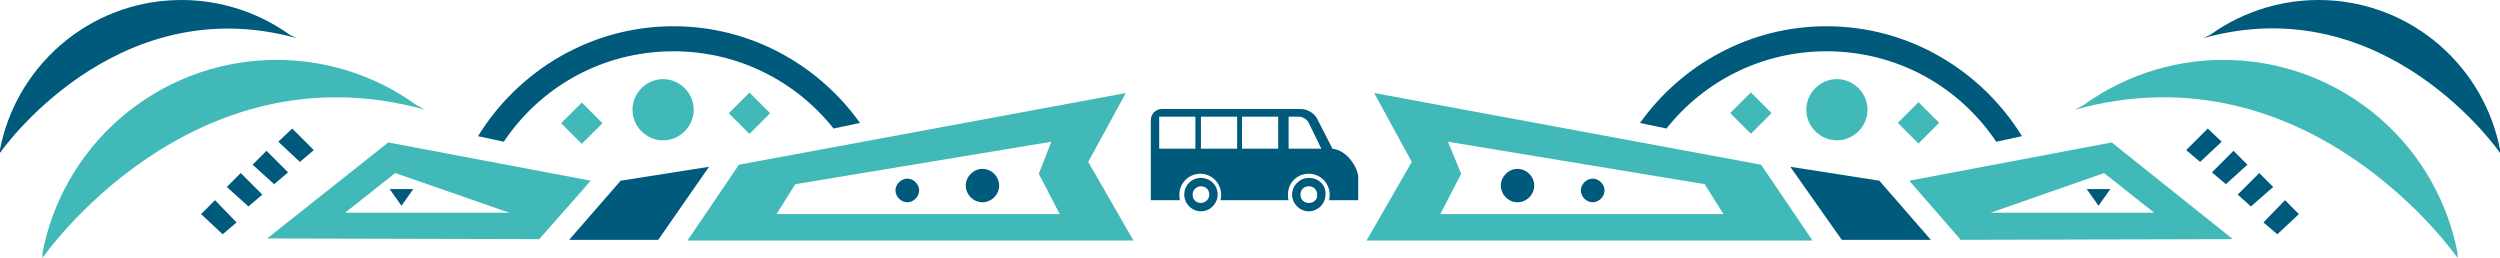 <?xml version="1.0" encoding="utf-8"?>
<!-- Generator: Adobe Illustrator 15.1.0, SVG Export Plug-In . SVG Version: 6.00 Build 0)  -->
<!DOCTYPE svg PUBLIC "-//W3C//DTD SVG 1.1//EN" "http://www.w3.org/Graphics/SVG/1.1/DTD/svg11.dtd">
<svg version="1.1" id="Ebene_1" xmlns="http://www.w3.org/2000/svg" xmlns:xlink="http://www.w3.org/1999/xlink" x="0px" y="0px"
	 width="2834.65px" height="292.459px" viewBox="0 274.834 2834.65 292.459" enable-background="new 0 274.834 2834.65 292.459"
	 xml:space="preserve">
<g>
	<path fill="#005A7C" d="M1361.705,504.968c-5.522,0-9.467-3.945-9.467-9.468s4.733-9.467,9.467-9.467
		c5.522,0,9.467,3.944,9.467,9.467S1366.438,504.968,1361.705,504.968 M1361.705,476.565c-11.045,0-18.935,8.679-18.935,18.935
		s8.679,18.935,18.935,18.935s18.935-8.679,18.935-18.935C1380.64,484.455,1371.961,476.565,1361.705,476.565"/>
	<path fill="#005A7C" d="M1483.99,504.968c-5.522,0-9.467-3.945-9.467-9.468s3.944-9.467,9.467-9.467s9.468,3.944,9.468,9.467
		C1494.246,501.022,1489.513,504.968,1483.99,504.968 M1483.99,476.565c-10.256,0-18.935,8.679-18.935,18.935
		s8.679,18.935,18.935,18.935s18.935-8.679,18.935-18.935C1503.714,484.455,1495.035,476.565,1483.99,476.565"/>
	<path fill="#005A7C" d="M1461.111,443.43v-36.291h11.834c3.944,0,9.467,3.155,11.045,7.1l14.201,29.191H1461.111z M1449.277,443.43
		h-41.025v-36.291h41.025V443.43z M1402.73,443.43h-41.025v-36.291h41.025V443.43z M1355.394,443.43h-41.024v-36.291h41.024V443.43z
		 M1510.814,443.43l-17.356-33.925c-3.156-6.312-11.046-11.045-18.146-11.045h-157.788c-7.101,0-12.623,5.522-12.623,12.623v90.728
		h33.136c-0.789-1.578-0.789-3.944-0.789-6.312c0-13.412,11.045-23.668,23.668-23.668c13.412,0,23.668,11.045,23.668,23.668
		c0,2.367,0,3.944-0.789,6.312h77.316c-0.789-1.578-0.789-3.944-0.789-6.312c0-13.412,10.256-23.668,23.668-23.668
		s23.668,11.045,23.668,23.668c0,2.367,0,3.944-0.789,6.312h33.136v-26.824C1540.005,467.887,1529.749,445.797,1510.814,443.43"/>
</g>
<path fill="#41B9B8" d="M1177.883,471.832l23.668,45.759H880.454l21.301-33.925l290.329-48.125L1177.883,471.832z M1233.897,458.42
	l42.603-78.104l-438.649,81.261L779.47,547.57h505.708L1233.897,458.42z"/>
<polygon fill="#005A7C" points="803.927,463.942 746.334,546.781 645.351,546.781 703.731,479.721 "/>
<path fill="#41B9B8" d="M577.502,516.012H391.313l56.804-44.97L577.502,516.012z M669.808,479.721L440.227,436.33L302.952,545.203
	l308.474,0.789L669.808,479.721z"/>
<g>
	<path fill="#005A7C" d="M1113.979,504.178c10.257,0,18.935-8.679,18.935-18.935c0-10.257-8.678-18.935-18.935-18.935
		c-10.256,0-18.934,8.678-18.934,18.935C1095.045,495.5,1103.723,504.178,1113.979,504.178"/>
	<path fill="#005A7C" d="M1028.773,504.178c7.101,0,13.412-6.312,13.412-13.412s-6.312-13.412-13.412-13.412
		c-7.1,0-13.412,6.312-13.412,13.412S1021.674,504.178,1028.773,504.178"/>
</g>
<polygon fill="#005A7C" points="441.805,489.188 468.629,489.188 455.217,508.123 "/>
<g>
	<path fill="#005A7C" d="M975.126,414.239c-47.336-66.271-124.652-109.662-211.435-109.662
		c-93.884,0-175.934,50.492-221.691,124.652l29.19,6.312c41.813-62.326,112.029-102.562,192.501-102.562
		c73.371,0,138.853,33.924,181.455,87.571L975.126,414.239z"/>
	<path fill="#41B9B8" d="M48.125,567.293c0,0,167.255-242.203,433.915-168.043l-10.256-5.522
		c-99.406-71.794-238.259-68.638-335.298,14.989C89.15,449.742,59.17,504.178,48.125,561.77V567.293z"/>
	<path fill="#005A7C" d="M0,448.164c0,0,129.386-186.979,336.087-130.175l-7.889-3.944c-77.316-55.227-184.611-52.859-259.56,11.834
		C31.558,358.224,8.678,400.039,0,444.219V448.164z"/>
	<path fill="#41B9B8" d="M751.857,433.963c18.934,0,34.713-15.778,34.713-34.713s-15.779-34.714-34.713-34.714
		c-18.935,0-34.714,15.779-34.714,34.714S732.923,433.963,751.857,433.963"/>
</g>
<rect x="643.235" y="398.069" transform="matrix(0.707 0.707 -0.707 0.707 486.317 -345.077)" fill="#41B9B8" width="33.135" height="33.135"/>
<rect x="833.396" y="386.758" transform="matrix(0.707 0.707 -0.707 0.707 534.013 -482.837)" fill="#41B9B8" width="33.135" height="33.135"/>
<polygon fill="#005A7C" points="331.354,420.551 355.811,445.008 340.032,458.42 315.575,435.541 "/>
<polygon fill="#005A7C" points="302.163,445.797 326.62,470.254 310.841,483.666 286.384,461.576 "/>
<polygon fill="#005A7C" points="272.972,471.043 297.429,495.5 281.65,508.912 257.193,486.822 "/>
<polygon fill="#005A7C" points="243.781,501.811 268.238,527.057 252.46,540.469 228.003,517.591 "/>
<path fill="#41B9B8" d="M1656.768,471.832l-23.668,45.759h321.098l-21.302-33.925l-291.118-48.125L1656.768,471.832z
	 M1600.753,458.42l-42.603-78.104l438.649,81.261l58.381,85.994h-505.708L1600.753,458.42z"/>
<polygon fill="#005A7C" points="2029.935,463.942 2088.316,546.781 2189.3,546.781 2130.919,479.721 "/>
<path fill="#41B9B8" d="M2257.148,516.012h185.4l-56.804-44.97L2257.148,516.012z M2164.843,479.721l229.581-43.392l137.275,109.662
	l-308.475,0.789L2164.843,479.721z"/>
<g>
	<path fill="#005A7C" d="M1720.672,504.178c-10.257,0-18.935-8.679-18.935-18.935c0-10.257,8.679-18.935,18.935-18.935
		s18.934,8.678,18.934,18.935C1739.605,495.5,1730.928,504.178,1720.672,504.178"/>
	<path fill="#005A7C" d="M1805.877,504.178c-7.101,0-13.412-6.312-13.412-13.412s6.312-13.412,13.412-13.412
		c7.1,0,13.412,6.312,13.412,13.412S1812.977,504.178,1805.877,504.178"/>
</g>
<polygon fill="#005A7C" points="2392.846,489.188 2366.021,489.188 2379.434,508.123 "/>
<g>
	<path fill="#005A7C" d="M1859.524,414.239c47.336-66.271,124.652-109.662,211.435-109.662c93.884,0,175.934,50.492,221.691,124.652
		l-29.19,6.312c-41.813-62.326-112.029-102.562-192.501-102.562c-73.371,0-138.853,33.924-181.455,87.571L1859.524,414.239z"/>
	<path fill="#41B9B8" d="M2786.525,567.293c0,0-167.255-242.203-433.915-168.043l10.256-5.522
		c99.406-71.794,238.259-68.638,335.298,14.989c47.336,41.025,77.316,95.462,88.361,153.054V567.293z"/>
	<path fill="#005A7C" d="M2834.65,448.164c0,0-129.386-187.768-336.087-130.175l7.89-3.944
		c77.315-55.227,184.61-52.859,259.56,11.834c37.08,32.346,59.959,74.16,68.638,118.34V448.164z"/>
	<path fill="#41B9B8" d="M2082.793,433.963c-18.934,0-34.713-15.778-34.713-34.713s15.779-34.714,34.713-34.714
		c18.936,0,34.714,15.779,34.714,34.714S2101.729,433.963,2082.793,433.963"/>
</g>
<rect x="2158.273" y="397.463" transform="matrix(-0.707 0.707 -0.707 -0.707 4005.63 -830.783)" fill="#41B9B8" width="33.135" height="33.135"/>
<rect x="1968.257" y="386.416" transform="matrix(-0.707 0.707 -0.707 -0.707 3673.423 -715.301)" fill="#41B9B8" width="33.135" height="33.135"/>
<polygon fill="#005A7C" points="2503.297,420.551 2478.84,445.008 2494.619,458.42 2519.076,435.541 "/>
<polygon fill="#005A7C" points="2532.487,445.797 2508.03,470.254 2523.81,483.666 2548.267,461.576 "/>
<polygon fill="#005A7C" points="2561.679,471.043 2537.221,495.5 2552.211,508.912 2577.457,486.822 "/>
<polygon fill="#005A7C" points="2590.869,501.811 2566.412,527.057 2582.19,540.469 2606.647,517.591 "/>
</svg>
